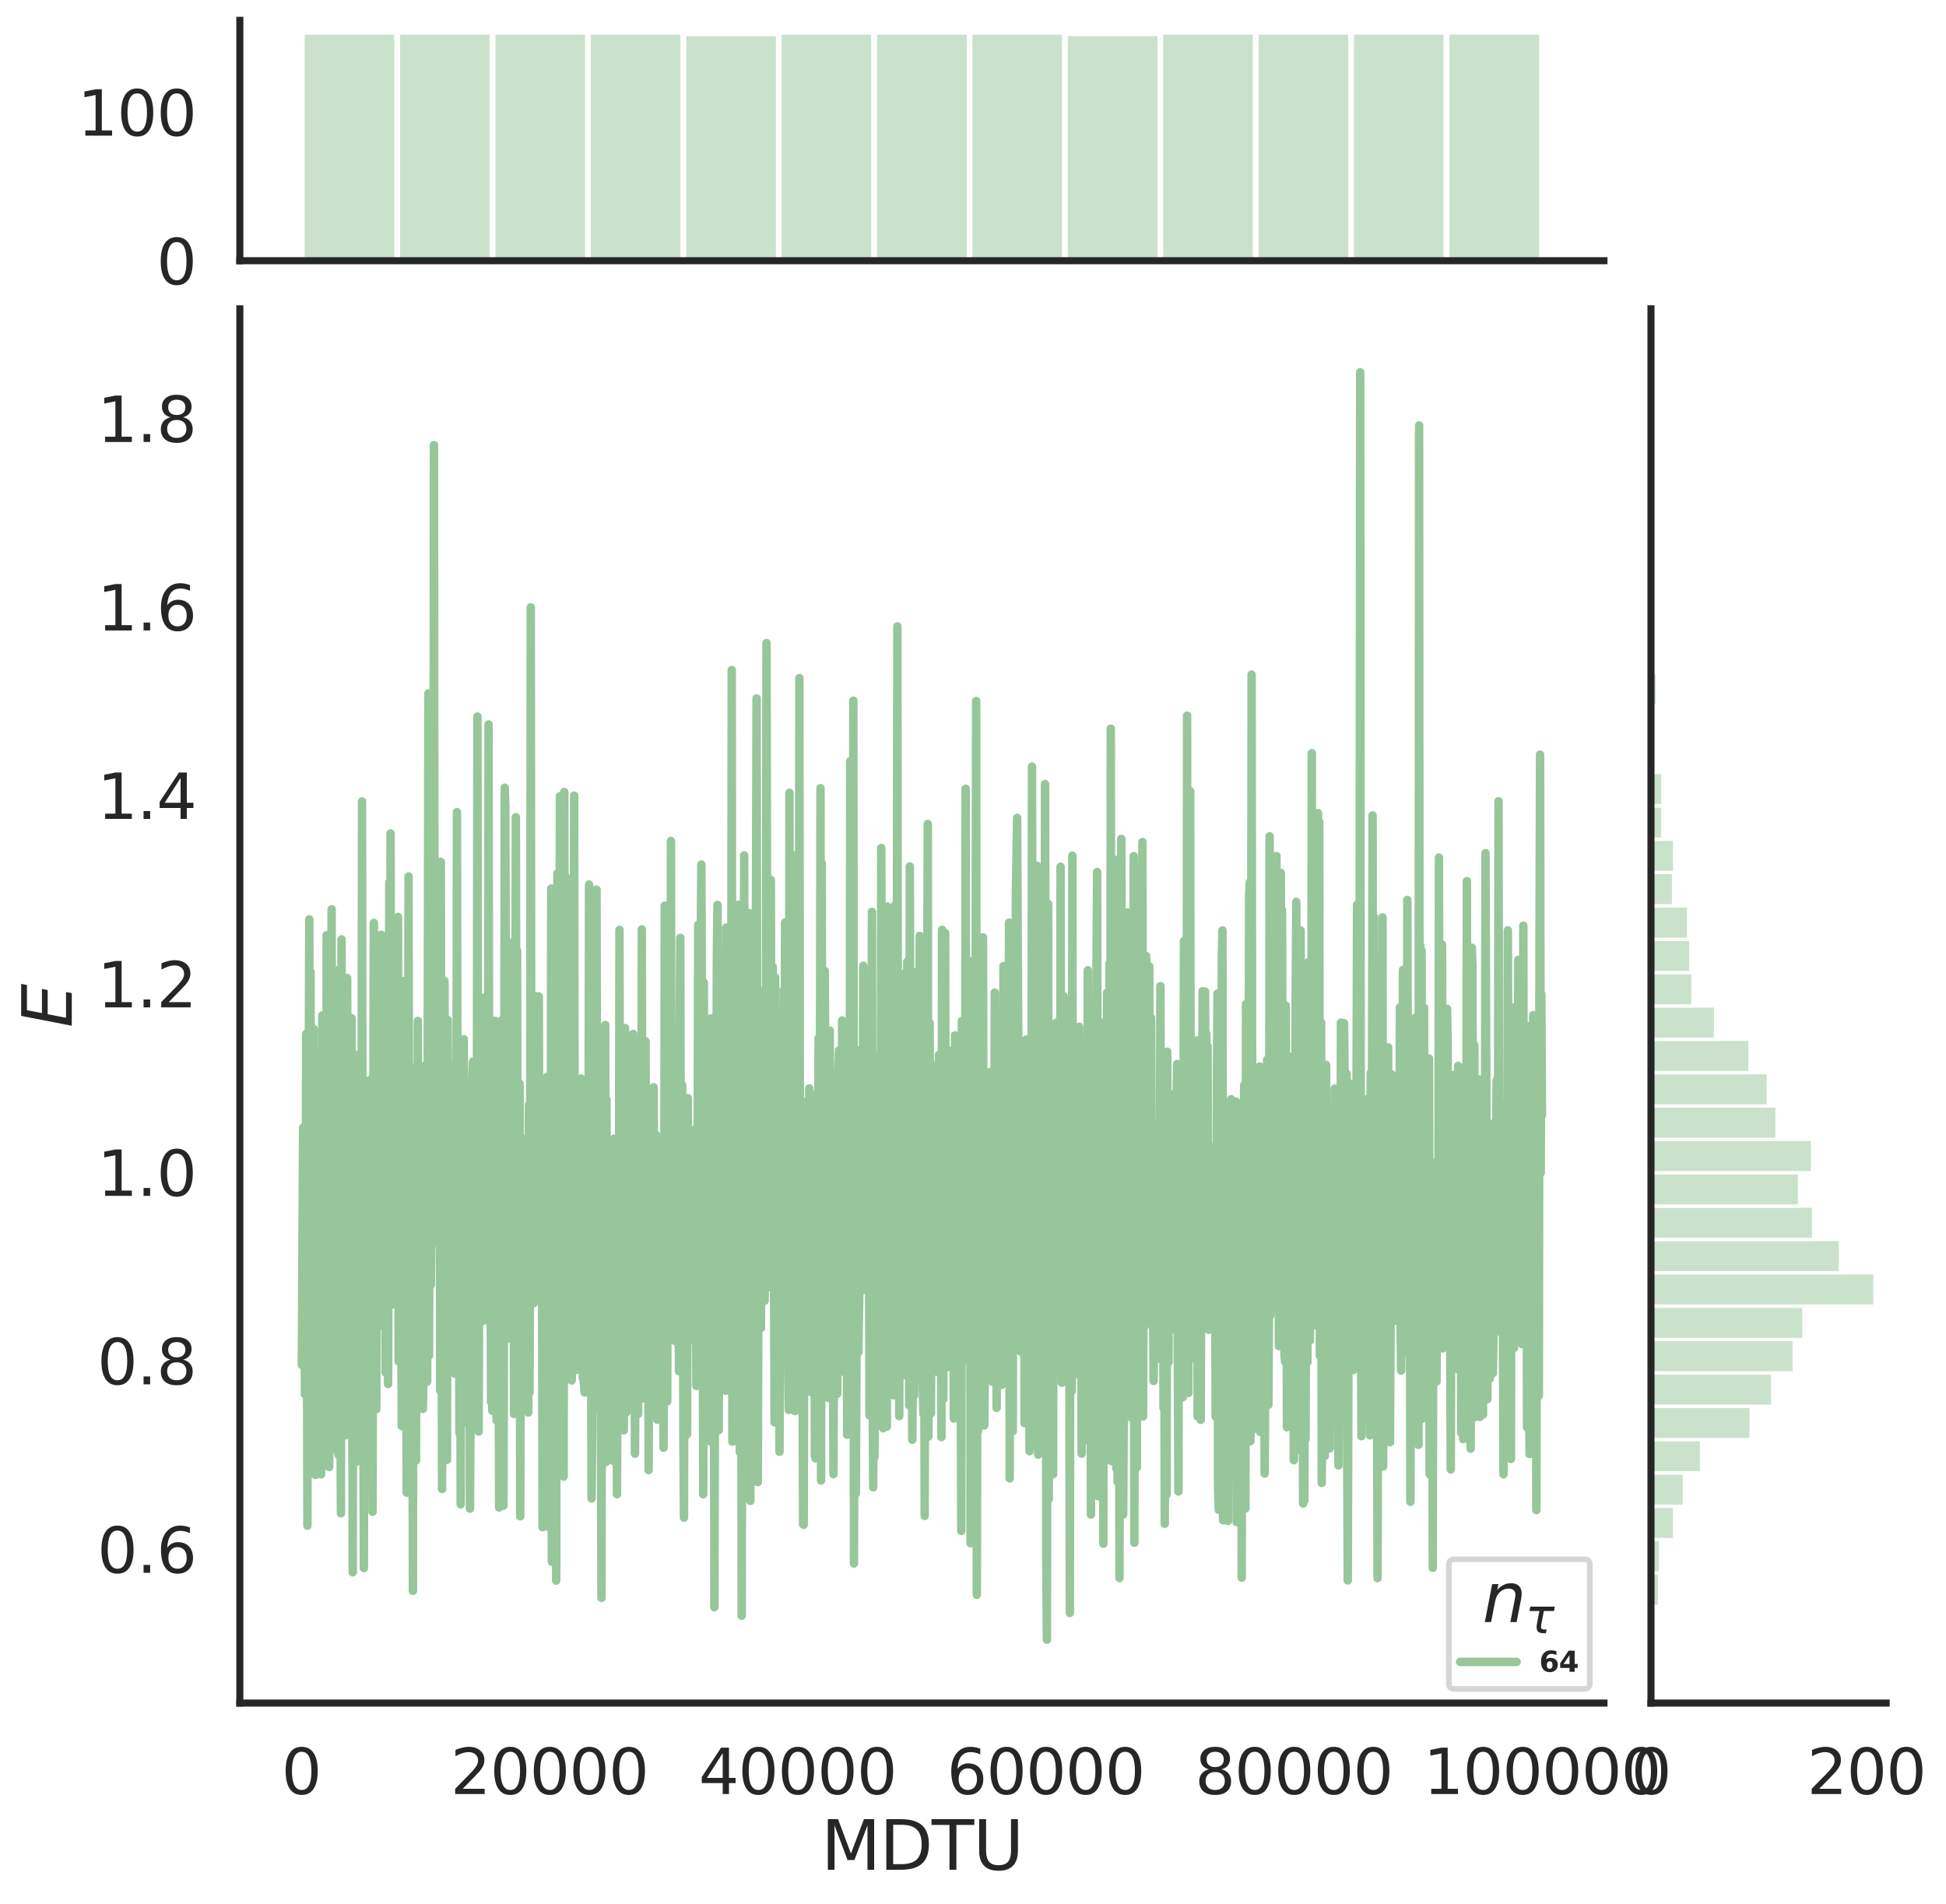 <?xml version="1.0" encoding="utf-8" standalone="no"?>
<!DOCTYPE svg PUBLIC "-//W3C//DTD SVG 1.1//EN"
  "http://www.w3.org/Graphics/SVG/1.1/DTD/svg11.dtd">
<svg height="674.159pt" version="1.1" viewBox="0 0 688.965 674.159" width="688.965pt" xmlns="http://www.w3.org/2000/svg" xmlns:xlink="http://www.w3.org/1999/xlink">
 <defs>
  <style type="text/css">*{stroke-linecap:butt;stroke-linejoin:round;}</style>
 </defs>
 <g id="figure_1">
  <g id="patch_1">
   <path d="M 0 674.159 
L 688.965 674.159 
L 688.965 0 
L 0 0 
z
" style="fill:#ffffff;"/>
  </g>
  <g id="axes_1">
   <g id="patch_2">
    <path d="M 84.914 602.94 
L 567.864 602.94 
L 567.864 109.327 
L 84.914 109.327 
z
" style="fill:none;"/>
   </g>
   <g id="matplotlib.axis_1">
    <g id="xtick_1">
     <g id="text_1">
      <!-- 0 -->
      <g style="fill:#262626;" transform="translate(99.648 635.157)scale(0.22 -0.22)">
       <defs>
        <path d="M 2034 4250 
Q 1547 4250 1301 3770 
Q 1056 3291 1056 2328 
Q 1056 1369 1301 889 
Q 1547 409 2034 409 
Q 2525 409 2770 889 
Q 3016 1369 3016 2328 
Q 3016 3291 2770 3770 
Q 2525 4250 2034 4250 
z
M 2034 4750 
Q 2819 4750 3233 4129 
Q 3647 3509 3647 2328 
Q 3647 1150 3233 529 
Q 2819 -91 2034 -91 
Q 1250 -91 836 529 
Q 422 1150 422 2328 
Q 422 3509 836 4129 
Q 1250 4750 2034 4750 
z
" id="DejaVuSans-30" transform="scale(0.016)"/>
       </defs>
       <use xlink:href="#DejaVuSans-30"/>
      </g>
     </g>
    </g>
    <g id="xtick_2">
     <g id="text_2">
      <!-- 20000 -->
      <g style="fill:#262626;" transform="translate(159.506 635.157)scale(0.22 -0.22)">
       <defs>
        <path d="M 1228 531 
L 3431 531 
L 3431 0 
L 469 0 
L 469 531 
Q 828 903 1448 1529 
Q 2069 2156 2228 2338 
Q 2531 2678 2651 2914 
Q 2772 3150 2772 3378 
Q 2772 3750 2511 3984 
Q 2250 4219 1831 4219 
Q 1534 4219 1204 4116 
Q 875 4013 500 3803 
L 500 4441 
Q 881 4594 1212 4672 
Q 1544 4750 1819 4750 
Q 2544 4750 2975 4387 
Q 3406 4025 3406 3419 
Q 3406 3131 3298 2873 
Q 3191 2616 2906 2266 
Q 2828 2175 2409 1742 
Q 1991 1309 1228 531 
z
" id="DejaVuSans-32" transform="scale(0.016)"/>
       </defs>
       <use xlink:href="#DejaVuSans-32"/>
       <use x="63.623" xlink:href="#DejaVuSans-30"/>
       <use x="127.246" xlink:href="#DejaVuSans-30"/>
       <use x="190.869" xlink:href="#DejaVuSans-30"/>
       <use x="254.492" xlink:href="#DejaVuSans-30"/>
      </g>
     </g>
    </g>
    <g id="xtick_3">
     <g id="text_3">
      <!-- 40000 -->
      <g style="fill:#262626;" transform="translate(247.359 635.157)scale(0.22 -0.22)">
       <defs>
        <path d="M 2419 4116 
L 825 1625 
L 2419 1625 
L 2419 4116 
z
M 2253 4666 
L 3047 4666 
L 3047 1625 
L 3713 1625 
L 3713 1100 
L 3047 1100 
L 3047 0 
L 2419 0 
L 2419 1100 
L 313 1100 
L 313 1709 
L 2253 4666 
z
" id="DejaVuSans-34" transform="scale(0.016)"/>
       </defs>
       <use xlink:href="#DejaVuSans-34"/>
       <use x="63.623" xlink:href="#DejaVuSans-30"/>
       <use x="127.246" xlink:href="#DejaVuSans-30"/>
       <use x="190.869" xlink:href="#DejaVuSans-30"/>
       <use x="254.492" xlink:href="#DejaVuSans-30"/>
      </g>
     </g>
    </g>
    <g id="xtick_4">
     <g id="text_4">
      <!-- 60000 -->
      <g style="fill:#262626;" transform="translate(335.212 635.157)scale(0.22 -0.22)">
       <defs>
        <path d="M 2113 2584 
Q 1688 2584 1439 2293 
Q 1191 2003 1191 1497 
Q 1191 994 1439 701 
Q 1688 409 2113 409 
Q 2538 409 2786 701 
Q 3034 994 3034 1497 
Q 3034 2003 2786 2293 
Q 2538 2584 2113 2584 
z
M 3366 4563 
L 3366 3988 
Q 3128 4100 2886 4159 
Q 2644 4219 2406 4219 
Q 1781 4219 1451 3797 
Q 1122 3375 1075 2522 
Q 1259 2794 1537 2939 
Q 1816 3084 2150 3084 
Q 2853 3084 3261 2657 
Q 3669 2231 3669 1497 
Q 3669 778 3244 343 
Q 2819 -91 2113 -91 
Q 1303 -91 875 529 
Q 447 1150 447 2328 
Q 447 3434 972 4092 
Q 1497 4750 2381 4750 
Q 2619 4750 2861 4703 
Q 3103 4656 3366 4563 
z
" id="DejaVuSans-36" transform="scale(0.016)"/>
       </defs>
       <use xlink:href="#DejaVuSans-36"/>
       <use x="63.623" xlink:href="#DejaVuSans-30"/>
       <use x="127.246" xlink:href="#DejaVuSans-30"/>
       <use x="190.869" xlink:href="#DejaVuSans-30"/>
       <use x="254.492" xlink:href="#DejaVuSans-30"/>
      </g>
     </g>
    </g>
    <g id="xtick_5">
     <g id="text_5">
      <!-- 80000 -->
      <g style="fill:#262626;" transform="translate(423.065 635.157)scale(0.22 -0.22)">
       <defs>
        <path d="M 2034 2216 
Q 1584 2216 1326 1975 
Q 1069 1734 1069 1313 
Q 1069 891 1326 650 
Q 1584 409 2034 409 
Q 2484 409 2743 651 
Q 3003 894 3003 1313 
Q 3003 1734 2745 1975 
Q 2488 2216 2034 2216 
z
M 1403 2484 
Q 997 2584 770 2862 
Q 544 3141 544 3541 
Q 544 4100 942 4425 
Q 1341 4750 2034 4750 
Q 2731 4750 3128 4425 
Q 3525 4100 3525 3541 
Q 3525 3141 3298 2862 
Q 3072 2584 2669 2484 
Q 3125 2378 3379 2068 
Q 3634 1759 3634 1313 
Q 3634 634 3220 271 
Q 2806 -91 2034 -91 
Q 1263 -91 848 271 
Q 434 634 434 1313 
Q 434 1759 690 2068 
Q 947 2378 1403 2484 
z
M 1172 3481 
Q 1172 3119 1398 2916 
Q 1625 2713 2034 2713 
Q 2441 2713 2670 2916 
Q 2900 3119 2900 3481 
Q 2900 3844 2670 4047 
Q 2441 4250 2034 4250 
Q 1625 4250 1398 4047 
Q 1172 3844 1172 3481 
z
" id="DejaVuSans-38" transform="scale(0.016)"/>
       </defs>
       <use xlink:href="#DejaVuSans-38"/>
       <use x="63.623" xlink:href="#DejaVuSans-30"/>
       <use x="127.246" xlink:href="#DejaVuSans-30"/>
       <use x="190.869" xlink:href="#DejaVuSans-30"/>
       <use x="254.492" xlink:href="#DejaVuSans-30"/>
      </g>
     </g>
    </g>
    <g id="xtick_6">
     <g id="text_6">
      <!-- 100000 -->
      <g style="fill:#262626;" transform="translate(503.919 635.157)scale(0.22 -0.22)">
       <defs>
        <path d="M 794 531 
L 1825 531 
L 1825 4091 
L 703 3866 
L 703 4441 
L 1819 4666 
L 2450 4666 
L 2450 531 
L 3481 531 
L 3481 0 
L 794 0 
L 794 531 
z
" id="DejaVuSans-31" transform="scale(0.016)"/>
       </defs>
       <use xlink:href="#DejaVuSans-31"/>
       <use x="63.623" xlink:href="#DejaVuSans-30"/>
       <use x="127.246" xlink:href="#DejaVuSans-30"/>
       <use x="190.869" xlink:href="#DejaVuSans-30"/>
       <use x="254.492" xlink:href="#DejaVuSans-30"/>
       <use x="318.115" xlink:href="#DejaVuSans-30"/>
      </g>
     </g>
    </g>
    <g id="text_7">
     <!-- MDTU -->
     <g style="fill:#262626;" transform="translate(290.683 661.968)scale(0.24 -0.24)">
      <defs>
       <path d="M 628 4666 
L 1569 4666 
L 2759 1491 
L 3956 4666 
L 4897 4666 
L 4897 0 
L 4281 0 
L 4281 4097 
L 3078 897 
L 2444 897 
L 1241 4097 
L 1241 0 
L 628 0 
L 628 4666 
z
" id="DejaVuSans-4d" transform="scale(0.016)"/>
       <path d="M 1259 4147 
L 1259 519 
L 2022 519 
Q 2988 519 3436 956 
Q 3884 1394 3884 2338 
Q 3884 3275 3436 3711 
Q 2988 4147 2022 4147 
L 1259 4147 
z
M 628 4666 
L 1925 4666 
Q 3281 4666 3915 4102 
Q 4550 3538 4550 2338 
Q 4550 1131 3912 565 
Q 3275 0 1925 0 
L 628 0 
L 628 4666 
z
" id="DejaVuSans-44" transform="scale(0.016)"/>
       <path d="M -19 4666 
L 3928 4666 
L 3928 4134 
L 2272 4134 
L 2272 0 
L 1638 0 
L 1638 4134 
L -19 4134 
L -19 4666 
z
" id="DejaVuSans-54" transform="scale(0.016)"/>
       <path d="M 556 4666 
L 1191 4666 
L 1191 1831 
Q 1191 1081 1462 751 
Q 1734 422 2344 422 
Q 2950 422 3222 751 
Q 3494 1081 3494 1831 
L 3494 4666 
L 4128 4666 
L 4128 1753 
Q 4128 841 3676 375 
Q 3225 -91 2344 -91 
Q 1459 -91 1007 375 
Q 556 841 556 1753 
L 556 4666 
z
" id="DejaVuSans-55" transform="scale(0.016)"/>
      </defs>
      <use xlink:href="#DejaVuSans-4d"/>
      <use x="86.279" xlink:href="#DejaVuSans-44"/>
      <use x="163.281" xlink:href="#DejaVuSans-54"/>
      <use x="224.365" xlink:href="#DejaVuSans-55"/>
     </g>
    </g>
   </g>
   <g id="matplotlib.axis_2">
    <g id="ytick_1">
     <g id="text_8">
      <!-- 0.6 -->
      <g style="fill:#262626;" transform="translate(34.428 556.83)scale(0.22 -0.22)">
       <defs>
        <path d="M 684 794 
L 1344 794 
L 1344 0 
L 684 0 
L 684 794 
z
" id="DejaVuSans-2e" transform="scale(0.016)"/>
       </defs>
       <use xlink:href="#DejaVuSans-30"/>
       <use x="63.623" xlink:href="#DejaVuSans-2e"/>
       <use x="95.41" xlink:href="#DejaVuSans-36"/>
      </g>
     </g>
    </g>
    <g id="ytick_2">
     <g id="text_9">
      <!-- 0.8 -->
      <g style="fill:#262626;" transform="translate(34.428 490.104)scale(0.22 -0.22)">
       <use xlink:href="#DejaVuSans-30"/>
       <use x="63.623" xlink:href="#DejaVuSans-2e"/>
       <use x="95.41" xlink:href="#DejaVuSans-38"/>
      </g>
     </g>
    </g>
    <g id="ytick_3">
     <g id="text_10">
      <!-- 1.0 -->
      <g style="fill:#262626;" transform="translate(34.428 423.377)scale(0.22 -0.22)">
       <use xlink:href="#DejaVuSans-31"/>
       <use x="63.623" xlink:href="#DejaVuSans-2e"/>
       <use x="95.41" xlink:href="#DejaVuSans-30"/>
      </g>
     </g>
    </g>
    <g id="ytick_4">
     <g id="text_11">
      <!-- 1.2 -->
      <g style="fill:#262626;" transform="translate(34.428 356.651)scale(0.22 -0.22)">
       <use xlink:href="#DejaVuSans-31"/>
       <use x="63.623" xlink:href="#DejaVuSans-2e"/>
       <use x="95.41" xlink:href="#DejaVuSans-32"/>
      </g>
     </g>
    </g>
    <g id="ytick_5">
     <g id="text_12">
      <!-- 1.4 -->
      <g style="fill:#262626;" transform="translate(34.428 289.924)scale(0.22 -0.22)">
       <use xlink:href="#DejaVuSans-31"/>
       <use x="63.623" xlink:href="#DejaVuSans-2e"/>
       <use x="95.41" xlink:href="#DejaVuSans-34"/>
      </g>
     </g>
    </g>
    <g id="ytick_6">
     <g id="text_13">
      <!-- 1.6 -->
      <g style="fill:#262626;" transform="translate(34.428 223.198)scale(0.22 -0.22)">
       <use xlink:href="#DejaVuSans-31"/>
       <use x="63.623" xlink:href="#DejaVuSans-2e"/>
       <use x="95.41" xlink:href="#DejaVuSans-36"/>
      </g>
     </g>
    </g>
    <g id="ytick_7">
     <g id="text_14">
      <!-- 1.8 -->
      <g style="fill:#262626;" transform="translate(34.428 156.471)scale(0.22 -0.22)">
       <use xlink:href="#DejaVuSans-31"/>
       <use x="63.623" xlink:href="#DejaVuSans-2e"/>
       <use x="95.41" xlink:href="#DejaVuSans-38"/>
      </g>
     </g>
    </g>
    <g id="text_15">
     <!-- $E$ -->
     <g style="fill:#262626;" transform="translate(25.436 363.813)rotate(-90)scale(0.24 -0.24)">
      <defs>
       <path d="M 1081 4666 
L 4031 4666 
L 3928 4134 
L 1606 4134 
L 1338 2753 
L 3566 2753 
L 3463 2222 
L 1234 2222 
L 909 531 
L 3284 531 
L 3181 0 
L 172 0 
L 1081 4666 
z
" id="DejaVuSans-Oblique-45" transform="scale(0.016)"/>
      </defs>
      <use transform="translate(0 0.094)" xlink:href="#DejaVuSans-Oblique-45"/>
     </g>
    </g>
   </g>
   <g id="line2d_1">
    <path clip-path="url(#pca1e5db9fd)" d="M 106.867 483.244 
L 107.306 399.234 
L 107.526 434.256 
L 107.745 444.507 
L 107.965 493.582 
L 108.184 464.066 
L 108.404 366.029 
L 108.843 540.13 
L 109.063 388.463 
L 109.283 390.226 
L 109.502 325.487 
L 109.722 444.263 
L 109.941 344.123 
L 110.161 515.62 
L 110.381 511.487 
L 110.6 415.898 
L 110.82 407.393 
L 111.04 364.28 
L 111.259 463.276 
L 111.699 522.169 
L 111.918 419.371 
L 112.138 374.875 
L 112.357 438.922 
L 112.577 430.656 
L 112.797 436.91 
L 113.016 411.51 
L 113.236 419.881 
L 113.456 455.093 
L 113.675 521.937 
L 114.114 359.523 
L 114.334 444.676 
L 114.554 435.934 
L 114.773 464.786 
L 114.993 438.506 
L 115.213 504.246 
L 115.432 498.555 
L 115.652 331.078 
L 115.872 373.928 
L 116.091 516.05 
L 116.311 448.869 
L 116.53 519.382 
L 116.75 491.466 
L 116.97 407.093 
L 117.189 379.98 
L 117.409 321.914 
L 117.629 469.315 
L 117.848 404.537 
L 118.068 377.281 
L 118.288 479.748 
L 118.507 424.739 
L 118.727 460.447 
L 118.946 459.536 
L 119.166 370.575 
L 119.386 513.667 
L 119.605 479.949 
L 119.825 515.067 
L 120.045 508.212 
L 120.264 343.123 
L 120.484 494.161 
L 120.703 535.76 
L 120.923 332.587 
L 121.143 493.353 
L 121.362 470.256 
L 121.582 378.91 
L 121.802 426.08 
L 122.021 406.985 
L 122.241 407.548 
L 122.461 508.149 
L 122.68 382.585 
L 122.9 346.232 
L 123.119 412.983 
L 123.339 440.899 
L 123.559 413.738 
L 123.778 461.96 
L 124.437 360.465 
L 124.876 556.649 
L 125.096 399.926 
L 125.535 436.201 
L 125.755 373.376 
L 125.975 422.841 
L 126.194 517.51 
L 126.414 396.168 
L 126.634 440.448 
L 126.853 421.088 
L 127.073 448.623 
L 127.292 495.045 
L 127.512 516.404 
L 127.732 471.872 
L 127.951 475.573 
L 128.171 283.735 
L 128.391 486.092 
L 128.61 483.388 
L 128.83 555.138 
L 129.049 384.614 
L 129.269 427.075 
L 129.489 395.31 
L 129.708 413.784 
L 130.148 473.024 
L 130.367 450.938 
L 130.587 393.871 
L 130.807 382.472 
L 131.026 422.504 
L 131.246 404.488 
L 131.465 404.695 
L 131.905 535.199 
L 132.344 326.754 
L 132.783 429.835 
L 133.222 498.93 
L 133.442 368.105 
L 133.662 469.124 
L 133.881 469.609 
L 134.101 380.949 
L 134.321 390.735 
L 134.54 392.542 
L 134.76 465.695 
L 134.98 330.963 
L 135.199 353.663 
L 135.419 459.362 
L 135.638 405.563 
L 135.858 437.694 
L 136.297 383.587 
L 136.517 485.95 
L 136.737 465.068 
L 136.956 474.887 
L 137.176 406.085 
L 137.396 490.004 
L 137.835 312.325 
L 138.054 435.927 
L 138.274 295.057 
L 138.494 408.589 
L 138.713 459.139 
L 138.933 461.826 
L 139.153 458.341 
L 139.372 436.5 
L 139.811 376.31 
L 140.031 420.538 
L 140.251 433.164 
L 140.47 457.631 
L 140.69 446.907 
L 140.91 324.644 
L 141.129 481.958 
L 141.349 455.534 
L 141.569 463.505 
L 141.788 425.743 
L 142.008 441.118 
L 142.227 504.849 
L 142.447 406.117 
L 142.667 502.172 
L 142.886 347.281 
L 143.106 468.886 
L 143.326 446.174 
L 143.545 501.309 
L 143.765 413.965 
L 143.984 528.454 
L 144.204 468.82 
L 144.424 476.846 
L 144.643 310.28 
L 144.863 434.202 
L 145.083 483.453 
L 145.302 506.579 
L 145.522 449.302 
L 145.742 425.694 
L 145.961 451.204 
L 146.181 563.214 
L 146.4 406.249 
L 146.62 377.929 
L 146.84 469.963 
L 147.059 470.504 
L 147.279 517.079 
L 147.499 434.853 
L 147.718 466.657 
L 147.938 361.433 
L 148.157 483.835 
L 148.377 473.693 
L 148.597 445.598 
L 148.816 451.586 
L 149.036 448.238 
L 149.256 395.744 
L 149.475 431.382 
L 149.695 498.821 
L 149.915 488.601 
L 150.134 486.929 
L 150.354 377.387 
L 150.573 386.83 
L 150.793 433.134 
L 151.013 433.439 
L 151.232 489.153 
L 151.672 245.478 
L 151.891 479.953 
L 152.111 418.378 
L 152.55 454.889 
L 152.77 421.475 
L 152.989 431.57 
L 153.429 346.167 
L 153.648 157.607 
L 153.868 406.526 
L 154.088 399.064 
L 154.307 437.351 
L 154.527 421.968 
L 154.746 440.082 
L 154.966 421.303 
L 155.186 436.451 
L 155.625 330.94 
L 155.845 492.343 
L 156.064 305.111 
L 156.504 527.157 
L 156.723 398.886 
L 156.943 408.17 
L 157.162 362.41 
L 157.382 347.34 
L 157.602 469.277 
L 157.821 457.084 
L 158.041 431.538 
L 158.261 516.85 
L 158.48 361.077 
L 158.919 433.178 
L 159.139 428.74 
L 159.359 448.806 
L 159.578 376.979 
L 160.018 470.441 
L 160.457 377.93 
L 160.677 457.549 
L 160.896 457.135 
L 161.116 486.369 
L 161.335 484.874 
L 161.555 443.649 
L 161.775 287.538 
L 161.994 412.195 
L 162.214 438.201 
L 162.434 427.616 
L 162.653 507.408 
L 162.873 382.711 
L 163.092 532.591 
L 163.312 409.565 
L 163.532 468.371 
L 163.751 460.51 
L 163.971 482.874 
L 164.191 367.931 
L 164.63 487.201 
L 164.85 488.907 
L 165.069 472.464 
L 165.289 490.047 
L 165.508 498.145 
L 165.728 437.014 
L 165.948 504.255 
L 166.167 439.634 
L 166.387 534.129 
L 166.826 461.365 
L 167.046 476.642 
L 167.266 380.862 
L 167.485 375.852 
L 167.705 437.641 
L 167.924 457.216 
L 168.144 462.416 
L 168.364 459.248 
L 168.583 472.949 
L 168.803 431.27 
L 169.023 253.675 
L 169.242 446.204 
L 169.462 506.8 
L 169.681 427.906 
L 169.901 457.141 
L 170.121 413.064 
L 170.34 461.117 
L 170.56 359.491 
L 170.78 419.978 
L 170.999 353.281 
L 171.219 467.536 
L 171.439 452.536 
L 171.658 459.678 
L 171.878 374.702 
L 172.097 362.368 
L 172.317 356.447 
L 172.537 431.807 
L 172.756 466.919 
L 172.976 256.494 
L 173.196 429.038 
L 173.415 368.956 
L 173.854 496.375 
L 174.074 409.767 
L 174.294 499.447 
L 174.733 427.029 
L 174.953 479.619 
L 175.172 361.389 
L 175.392 465.624 
L 175.831 502.915 
L 176.051 476.66 
L 176.27 429.814 
L 176.49 429.378 
L 176.71 533.697 
L 176.929 456.019 
L 177.149 460.871 
L 177.369 361.401 
L 177.588 496.641 
L 177.808 421.741 
L 178.027 385.624 
L 178.247 533.077 
L 178.467 449.027 
L 178.686 278.887 
L 178.906 285.899 
L 179.345 468.712 
L 179.565 431.234 
L 179.785 473.932 
L 180.004 434.446 
L 180.224 441.267 
L 180.443 460.099 
L 180.883 375.402 
L 181.102 461.988 
L 181.322 399.271 
L 181.542 458.411 
L 181.761 333.359 
L 181.981 500.585 
L 182.42 398.533 
L 182.64 289.31 
L 182.859 426.042 
L 183.079 336.552 
L 183.299 495.394 
L 183.518 492.66 
L 183.738 449.606 
L 183.958 383.632 
L 184.177 536.812 
L 184.616 402.882 
L 184.836 493.627 
L 185.056 487.866 
L 185.275 419.523 
L 185.495 488.287 
L 185.715 415.095 
L 185.934 487.448 
L 186.154 425.889 
L 186.593 492.203 
L 186.813 472.789 
L 187.032 500.064 
L 187.252 391.103 
L 187.472 492.935 
L 187.691 433.305 
L 187.911 215.031 
L 188.131 426.355 
L 188.35 412.107 
L 188.57 435.338 
L 188.789 384.229 
L 189.009 461.33 
L 189.448 352.673 
L 189.668 407.099 
L 189.888 413.719 
L 190.107 444.991 
L 190.327 377.156 
L 190.547 412.471 
L 190.766 352.773 
L 190.986 446.266 
L 191.205 416.272 
L 191.425 445.596 
L 191.645 415.534 
L 191.864 429.052 
L 192.084 540.685 
L 192.304 485.06 
L 192.523 395.451 
L 192.743 475.028 
L 192.962 440.499 
L 193.182 386.929 
L 193.402 424.966 
L 193.621 381.331 
L 193.841 475.092 
L 194.061 408.372 
L 194.28 418.333 
L 194.72 541.001 
L 194.939 475.69 
L 195.159 314.571 
L 195.378 552.87 
L 195.818 383.416 
L 196.037 367.351 
L 196.257 508.775 
L 196.477 385.094 
L 196.696 353.617 
L 196.916 559.598 
L 197.135 376.197 
L 197.355 309.192 
L 197.575 330.09 
L 197.794 498.697 
L 198.014 421.424 
L 198.234 281.905 
L 198.453 493.864 
L 198.673 329.554 
L 198.893 324.165 
L 199.112 469.961 
L 199.332 477.777 
L 199.551 522.768 
L 199.771 280.393 
L 199.991 434.511 
L 200.21 431.051 
L 200.43 310.578 
L 200.65 427.263 
L 200.869 460.376 
L 201.089 374.717 
L 201.309 458.034 
L 201.528 434.789 
L 201.748 451.992 
L 201.967 480.633 
L 202.187 392.133 
L 202.407 488.741 
L 202.626 465.398 
L 202.846 426.713 
L 203.066 460.797 
L 203.285 281.704 
L 203.505 472.756 
L 203.724 451.378 
L 203.944 485.014 
L 204.164 456.76 
L 204.383 393.477 
L 204.823 479.389 
L 205.262 405.577 
L 205.482 482.549 
L 205.701 381.853 
L 205.921 434.796 
L 206.14 390.376 
L 206.36 487.908 
L 206.58 487.783 
L 207.019 492.986 
L 207.239 429.705 
L 207.458 444.014 
L 207.678 440.544 
L 207.897 453.582 
L 208.117 456.608 
L 208.337 421.633 
L 208.556 313.165 
L 208.776 362.204 
L 208.996 376.126 
L 209.435 530.508 
L 209.655 506.297 
L 209.874 397.748 
L 210.094 466.278 
L 210.313 425.808 
L 210.533 498.779 
L 210.753 479.479 
L 210.972 434.95 
L 211.192 314.996 
L 211.412 432.009 
L 211.631 472.371 
L 211.851 469.491 
L 212.07 439.395 
L 212.29 389.929 
L 212.51 421.026 
L 212.949 565.708 
L 213.169 425.387 
L 213.388 511.376 
L 213.828 418.855 
L 214.047 513.368 
L 214.267 362.885 
L 214.486 517.649 
L 214.706 389.268 
L 214.926 477.483 
L 215.145 498.878 
L 215.365 422.27 
L 215.585 414.101 
L 215.804 419.21 
L 216.024 430.613 
L 216.243 449.89 
L 216.463 424.836 
L 216.683 419.722 
L 217.122 517.184 
L 217.342 403.138 
L 217.561 473.095 
L 217.781 452.236 
L 218.001 444.953 
L 218.22 457.507 
L 218.44 528.996 
L 218.879 405.259 
L 219.099 454.792 
L 219.318 329.225 
L 219.538 449.121 
L 219.977 408.303 
L 220.197 437.673 
L 220.417 391.307 
L 220.856 506.378 
L 221.295 363.973 
L 221.515 477.172 
L 221.734 500.055 
L 221.954 425.753 
L 222.174 493.971 
L 222.393 489.023 
L 222.613 475.833 
L 222.832 405.543 
L 223.052 443.896 
L 223.272 379.364 
L 223.491 442.34 
L 223.711 400.075 
L 223.931 415.088 
L 224.15 366.07 
L 224.37 440.882 
L 224.59 444.331 
L 224.809 514.66 
L 225.248 445.607 
L 225.688 376.988 
L 225.907 500.571 
L 226.127 405.192 
L 226.347 492.793 
L 226.566 402.562 
L 226.786 429.837 
L 227.005 486.855 
L 227.225 329.041 
L 227.445 487.028 
L 227.664 442.82 
L 227.884 495.081 
L 228.104 372.446 
L 228.323 414.596 
L 228.543 368.65 
L 228.763 447.622 
L 228.982 388.899 
L 229.202 453.889 
L 229.421 432.638 
L 229.641 520.461 
L 229.861 444.679 
L 230.08 437.349 
L 230.3 446.39 
L 230.52 461.075 
L 230.739 388.377 
L 230.959 413.399 
L 231.178 419.168 
L 231.398 384.921 
L 231.618 457.784 
L 231.837 408.994 
L 232.057 462.361 
L 232.277 401.822 
L 232.496 439.064 
L 232.716 502.615 
L 233.155 427.525 
L 233.375 451.389 
L 233.594 488.839 
L 233.814 468.792 
L 234.034 477.37 
L 234.253 441.295 
L 234.473 479.452 
L 234.693 421.566 
L 234.912 512.545 
L 235.132 469.626 
L 235.352 320.646 
L 235.571 445.03 
L 235.791 433.824 
L 236.01 395.771 
L 236.23 496.136 
L 236.45 386.459 
L 236.669 433.98 
L 236.889 353.751 
L 237.328 466.767 
L 237.548 297.753 
L 237.767 458.978 
L 237.987 432.69 
L 238.207 442.879 
L 238.426 415.662 
L 238.646 451.018 
L 238.866 454.889 
L 239.085 474.864 
L 239.305 384.302 
L 239.525 448.621 
L 239.744 402.173 
L 239.964 408.439 
L 240.403 485.454 
L 240.623 367.697 
L 240.842 332.033 
L 241.062 440.11 
L 241.501 384.153 
L 241.721 413.057 
L 241.94 509.146 
L 242.16 537.305 
L 242.38 431.986 
L 242.819 476.36 
L 243.039 391.984 
L 243.258 507.802 
L 243.478 388.773 
L 243.698 424.114 
L 243.917 411.28 
L 244.137 448.702 
L 244.356 414.671 
L 244.576 440.223 
L 244.796 433.333 
L 245.015 442.43 
L 245.235 472.801 
L 245.455 459.289 
L 245.674 473.496 
L 245.894 474.537 
L 246.113 399.83 
L 246.553 490.659 
L 246.772 419.518 
L 246.992 405.461 
L 247.212 327.417 
L 247.431 454.236 
L 247.651 465.909 
L 248.09 332.6 
L 248.31 306.084 
L 248.749 436.812 
L 248.969 529.028 
L 249.188 347.874 
L 249.628 481.55 
L 249.847 460.308 
L 250.067 479.654 
L 250.287 478.355 
L 250.506 458.534 
L 250.726 480.312 
L 251.165 438.663 
L 251.385 388.69 
L 251.604 510.355 
L 251.824 360.51 
L 252.044 465.793 
L 252.263 452.349 
L 252.483 458.093 
L 252.702 427.532 
L 252.922 569.026 
L 253.142 479.932 
L 253.361 464.854 
L 253.801 338.172 
L 254.02 320.374 
L 254.46 506.328 
L 254.679 424.929 
L 254.899 390.76 
L 255.118 484.871 
L 255.558 441.849 
L 255.777 431.93 
L 255.997 489.295 
L 256.436 370.695 
L 256.656 413.536 
L 256.875 492.368 
L 257.095 328.419 
L 257.534 456.022 
L 257.754 377.903 
L 257.974 476.71 
L 258.413 361.54 
L 258.633 412.796 
L 258.852 393.714 
L 259.072 237.232 
L 259.291 510.392 
L 259.511 351.954 
L 259.95 485.087 
L 260.39 356.91 
L 260.609 505.119 
L 260.829 448.162 
L 261.048 502.531 
L 261.488 320.339 
L 261.927 514.14 
L 262.147 481.772 
L 262.366 398.124 
L 262.586 572.023 
L 262.806 470.583 
L 263.025 444.846 
L 263.245 459.071 
L 263.464 302.862 
L 263.684 416.533 
L 263.904 405.343 
L 264.123 497.785 
L 264.343 420.698 
L 264.563 433.722 
L 264.782 417.46 
L 265.002 508.098 
L 265.221 323.288 
L 265.441 346.32 
L 265.661 531.362 
L 265.88 377.617 
L 266.1 454.757 
L 266.539 372.18 
L 266.759 440.566 
L 266.979 439.003 
L 267.418 407.974 
L 267.857 247.271 
L 268.296 524.719 
L 268.516 449.252 
L 268.955 459.568 
L 269.175 452.49 
L 269.395 470.18 
L 269.834 381.15 
L 270.053 450.028 
L 270.273 450.643 
L 270.493 434.762 
L 270.712 460.501 
L 270.932 350.185 
L 271.152 413.062 
L 271.371 227.667 
L 271.81 450.264 
L 272.03 390.899 
L 272.25 381.637 
L 272.469 436.234 
L 272.689 455.712 
L 272.909 311.538 
L 273.128 414.752 
L 273.348 404.743 
L 273.568 342.24 
L 273.787 418.987 
L 274.007 436.901 
L 274.226 503.533 
L 274.446 346.076 
L 274.666 451.918 
L 274.885 372.994 
L 275.105 471.633 
L 275.325 460.446 
L 275.764 358.2 
L 275.983 513.949 
L 276.423 421.123 
L 276.642 454.351 
L 276.862 428.424 
L 277.082 479.01 
L 277.521 350.391 
L 277.741 420.334 
L 277.96 326.621 
L 278.18 447.03 
L 278.399 410.207 
L 278.619 400.43 
L 278.839 454.87 
L 279.278 499.136 
L 279.498 280.695 
L 279.717 495.156 
L 280.156 428.289 
L 280.376 367.456 
L 280.596 479.659 
L 280.815 302.758 
L 281.035 498.605 
L 281.255 388.269 
L 281.474 499.565 
L 281.694 363.35 
L 281.914 489.582 
L 282.133 408.749 
L 282.353 426.422 
L 282.572 398.159 
L 282.792 422.833 
L 283.012 240.071 
L 283.231 454.457 
L 283.671 408.427 
L 283.89 407.934 
L 284.33 539.695 
L 284.549 539.846 
L 284.769 424.232 
L 284.988 458.827 
L 285.208 472.621 
L 285.428 389.976 
L 285.647 403.252 
L 285.867 485.247 
L 286.087 476.075 
L 286.306 478.068 
L 286.526 385.35 
L 286.745 398.497 
L 287.185 492.869 
L 287.404 414.93 
L 287.624 407.824 
L 287.844 422.373 
L 288.063 455.686 
L 288.283 387.715 
L 288.503 515.082 
L 288.722 516.313 
L 288.942 430.377 
L 289.161 480.025 
L 289.381 495.393 
L 289.82 367.581 
L 290.04 451.992 
L 290.26 415.497 
L 290.479 279.046 
L 290.699 524.142 
L 290.918 305.55 
L 291.138 473.093 
L 291.358 347.214 
L 291.797 451.759 
L 292.017 343.794 
L 292.456 458.568 
L 292.676 394.057 
L 292.895 374.414 
L 293.115 416.13 
L 293.334 494.937 
L 293.554 394.23 
L 293.774 364.88 
L 293.993 486.535 
L 294.213 384.373 
L 294.433 458.343 
L 294.652 405.783 
L 295.091 521.913 
L 295.531 380.552 
L 295.97 420.923 
L 296.19 416.206 
L 296.409 493.457 
L 296.629 457.14 
L 296.849 377.824 
L 297.068 371.866 
L 297.288 435.374 
L 297.507 418.447 
L 297.727 452.194 
L 297.947 452.273 
L 298.166 361.262 
L 298.386 485.567 
L 298.606 384.63 
L 298.825 436.873 
L 299.045 438.853 
L 299.265 449.04 
L 299.484 447.468 
L 299.704 413.229 
L 299.923 507.93 
L 300.143 430.706 
L 300.363 441.779 
L 300.582 443.919 
L 300.802 457.458 
L 301.022 269.495 
L 301.241 466.318 
L 301.68 375.402 
L 301.9 457.367 
L 302.12 248.079 
L 302.339 553.505 
L 302.559 472.204 
L 302.779 458.785 
L 302.998 528.791 
L 303.218 481.101 
L 303.438 385.262 
L 303.657 468.469 
L 303.877 478.768 
L 304.316 452.789 
L 304.536 397.708 
L 304.755 394.679 
L 304.975 371.408 
L 305.195 448.496 
L 305.414 429.623 
L 305.634 341.917 
L 305.853 456.72 
L 306.073 456.491 
L 306.293 439.513 
L 306.512 402.099 
L 306.732 454.35 
L 306.952 455.943 
L 307.171 370.272 
L 307.391 411.937 
L 307.611 398.745 
L 307.83 501.097 
L 308.05 442.062 
L 308.269 352.809 
L 308.489 408.102 
L 308.709 322.822 
L 308.928 486.525 
L 309.148 526.539 
L 309.368 406.573 
L 309.587 515.861 
L 309.807 495.213 
L 310.026 448.792 
L 310.246 460.357 
L 310.466 501.687 
L 310.685 475.501 
L 310.905 417.673 
L 311.344 373.36 
L 311.784 442.349 
L 312.003 300.216 
L 312.662 505.652 
L 312.882 401.653 
L 313.321 496.418 
L 313.541 386.309 
L 313.76 388.906 
L 313.98 505.063 
L 314.199 320.939 
L 314.419 435.337 
L 314.639 423.144 
L 314.858 371.919 
L 315.078 452.591 
L 315.298 431.503 
L 315.517 440.038 
L 315.737 490.568 
L 315.957 405.905 
L 316.396 494 
L 316.835 340.154 
L 317.055 320.277 
L 317.274 435.945 
L 317.494 374.836 
L 317.714 221.757 
L 317.933 459.976 
L 318.153 444.103 
L 318.373 501.348 
L 318.592 432.433 
L 318.812 404.691 
L 319.031 484.202 
L 319.251 355.311 
L 319.471 347.998 
L 319.69 480.495 
L 319.91 387.266 
L 320.13 486.807 
L 320.349 344.492 
L 320.569 477.949 
L 320.788 447.143 
L 321.008 459.733 
L 321.228 340.461 
L 321.447 404.267 
L 321.667 346.653 
L 321.887 497.503 
L 322.106 306.753 
L 322.546 483.275 
L 322.765 450.806 
L 322.985 509.731 
L 323.204 485.199 
L 323.424 478.527 
L 323.644 494.045 
L 323.863 344.216 
L 324.083 488.55 
L 324.961 427.656 
L 325.181 375.442 
L 325.401 408.507 
L 325.62 331.355 
L 325.84 413.654 
L 326.06 388.199 
L 326.279 455.856 
L 326.499 352.636 
L 326.719 491.759 
L 326.938 500.572 
L 327.158 445.352 
L 327.377 536.681 
L 327.597 414.213 
L 327.817 420.435 
L 328.256 356.759 
L 328.476 291.741 
L 328.695 508.617 
L 328.915 450.969 
L 329.134 362.163 
L 329.574 500.437 
L 329.793 461.715 
L 330.013 377.149 
L 330.233 387.426 
L 330.452 384.614 
L 330.672 449.395 
L 330.892 387.213 
L 331.111 441.605 
L 331.331 457.942 
L 331.77 435.956 
L 331.99 420.65 
L 332.209 485.817 
L 332.429 373.484 
L 332.649 386.728 
L 332.868 421.265 
L 333.088 402.157 
L 333.308 508.798 
L 333.527 329.197 
L 333.966 495.325 
L 334.186 385.019 
L 334.406 441.174 
L 334.625 330.325 
L 334.845 476.752 
L 335.065 395.624 
L 335.284 417.938 
L 335.504 384.031 
L 335.723 480.655 
L 335.943 399.686 
L 336.163 483.985 
L 336.382 467.014 
L 336.602 436.339 
L 336.822 481.031 
L 337.041 469.347 
L 337.261 371.802 
L 337.7 502.211 
L 337.92 409.848 
L 338.139 366.548 
L 338.359 454.179 
L 338.579 482.973 
L 338.798 456.547 
L 339.018 468.041 
L 339.457 395.679 
L 339.677 475.539 
L 339.896 471.71 
L 340.116 474.226 
L 340.336 541.992 
L 340.555 361.422 
L 340.775 482.04 
L 340.995 463.171 
L 341.214 406.674 
L 341.434 407.119 
L 341.654 478.99 
L 341.873 279.246 
L 342.093 422.026 
L 342.312 389.859 
L 342.532 461.906 
L 342.752 378.319 
L 342.971 340.177 
L 343.191 352.892 
L 343.411 348.797 
L 343.63 546.352 
L 343.85 498.245 
L 344.069 343.784 
L 344.289 490.476 
L 344.509 464 
L 344.728 422.271 
L 344.948 462.383 
L 345.168 478.898 
L 345.607 248.169 
L 345.827 564.615 
L 346.046 472.3 
L 346.266 506.656 
L 346.485 394.688 
L 346.925 466.369 
L 347.144 445.87 
L 347.364 383.601 
L 347.584 491.377 
L 347.803 446.974 
L 348.023 331.853 
L 348.243 471.822 
L 348.462 504.69 
L 348.682 483.962 
L 348.901 386.726 
L 349.121 434.137 
L 349.341 456.859 
L 349.56 391.221 
L 349.78 454.019 
L 350 475.154 
L 350.219 475.173 
L 350.439 451.225 
L 350.658 379.49 
L 351.098 489.093 
L 351.317 426.861 
L 351.537 434.039 
L 351.757 461.464 
L 351.976 447.267 
L 352.196 351.422 
L 352.855 498.442 
L 353.074 454.931 
L 353.294 457.091 
L 353.733 373.728 
L 354.173 471.318 
L 354.392 384.11 
L 354.612 490.304 
L 355.051 423.05 
L 355.271 342.038 
L 355.71 469.065 
L 355.93 478.238 
L 356.149 408.954 
L 356.369 467.505 
L 356.589 469.581 
L 356.808 356.188 
L 357.028 387.734 
L 357.247 326.642 
L 357.467 523.408 
L 357.687 442.627 
L 357.906 497.599 
L 358.126 492.358 
L 358.346 435.558 
L 358.565 506.66 
L 358.785 374.687 
L 359.004 399.267 
L 359.224 460.464 
L 359.444 472.148 
L 359.663 316.486 
L 360.103 289.564 
L 360.762 419.023 
L 360.981 431.504 
L 361.201 413.09 
L 361.42 478.553 
L 361.64 404.653 
L 361.86 448.659 
L 362.079 469.238 
L 362.299 460.814 
L 362.519 409.786 
L 362.738 503.846 
L 363.177 389.218 
L 363.397 368.027 
L 363.617 371.364 
L 364.056 467.491 
L 364.276 448.689 
L 364.495 513.77 
L 364.715 433.773 
L 364.935 506.979 
L 365.154 456.549 
L 365.374 271.412 
L 365.593 413.322 
L 365.813 421.807 
L 366.033 457.096 
L 366.252 458.23 
L 366.472 369.965 
L 366.692 430.758 
L 367.131 306.543 
L 367.351 496.555 
L 367.57 514.985 
L 367.79 455.473 
L 368.229 431.03 
L 368.449 488.379 
L 368.888 457.657 
L 369.108 454.372 
L 369.327 498.011 
L 369.547 394.076 
L 369.766 492.796 
L 369.986 277.588 
L 370.206 369.658 
L 370.425 550.859 
L 370.645 580.503 
L 371.084 319.994 
L 371.304 530.703 
L 371.524 391.107 
L 371.963 452.303 
L 372.182 436.881 
L 372.402 442.791 
L 372.622 431.601 
L 372.841 521.93 
L 373.061 368.648 
L 373.5 456.519 
L 373.72 452.646 
L 373.939 362.056 
L 374.159 445.279 
L 374.379 392.521 
L 374.598 464.275 
L 374.818 452.329 
L 375.038 410.539 
L 375.257 474.23 
L 375.477 306.857 
L 375.916 489.516 
L 376.136 459.946 
L 376.355 358.377 
L 376.575 352.761 
L 376.795 457.507 
L 377.234 423.056 
L 377.454 393.403 
L 377.673 464.757 
L 377.893 366.915 
L 378.112 449.176 
L 378.332 436.097 
L 378.552 451.093 
L 378.771 571.041 
L 378.991 376.382 
L 379.43 492.511 
L 379.65 302.945 
L 379.87 487.321 
L 380.089 412.615 
L 380.309 468.362 
L 380.528 412.348 
L 380.748 448.421 
L 380.968 404.58 
L 381.187 470.203 
L 381.407 442.872 
L 381.627 463.719 
L 381.846 444.126 
L 382.066 363.507 
L 382.505 448.785 
L 382.725 406.043 
L 382.944 514.642 
L 383.164 387.865 
L 383.384 460.592 
L 383.823 510.099 
L 384.043 418.271 
L 384.262 440.22 
L 384.482 403.28 
L 384.701 425.28 
L 384.921 482.77 
L 385.141 343.489 
L 385.58 450.165 
L 385.8 402.974 
L 386.019 403.849 
L 386.239 536.196 
L 386.459 471.903 
L 386.678 453.856 
L 386.898 399.413 
L 387.117 417.708 
L 387.337 402.45 
L 387.557 371.682 
L 387.776 413.692 
L 387.996 498.596 
L 388.216 340.425 
L 388.435 308.734 
L 388.655 459.377 
L 388.874 529.718 
L 389.094 442.262 
L 389.314 422.175 
L 389.533 420.169 
L 389.753 471.404 
L 389.973 484.302 
L 390.192 476.676 
L 390.412 392.302 
L 390.632 546.528 
L 390.851 405.907 
L 391.071 361.76 
L 391.29 503.336 
L 391.51 404.956 
L 391.73 502.804 
L 391.949 351.476 
L 392.169 452.897 
L 392.389 456.478 
L 392.828 341.07 
L 393.047 460.345 
L 393.267 257.996 
L 393.487 517.314 
L 393.706 507.421 
L 393.926 344.348 
L 394.146 404.502 
L 394.365 331.1 
L 394.585 304.33 
L 394.805 307.674 
L 395.024 460.727 
L 395.244 519.98 
L 395.463 477.343 
L 395.683 524.614 
L 395.903 445.704 
L 396.122 448.017 
L 396.342 558.689 
L 396.562 375.965 
L 396.781 369.165 
L 397.001 296.992 
L 397.221 473.329 
L 397.44 439.335 
L 397.66 536.19 
L 398.319 413.333 
L 398.538 452.588 
L 398.758 461.321 
L 398.978 442.078 
L 399.197 323.036 
L 399.417 461.039 
L 399.856 341.542 
L 400.076 452.086 
L 400.295 457.38 
L 400.515 495.468 
L 400.735 502.073 
L 400.954 494.478 
L 401.174 452.883 
L 401.394 303.104 
L 401.613 546.189 
L 401.833 441.661 
L 402.052 478.183 
L 402.272 464.312 
L 402.492 519.521 
L 402.711 307.524 
L 403.151 431.899 
L 403.37 443.973 
L 403.59 326.417 
L 403.809 377.742 
L 404.029 460.311 
L 404.249 414.173 
L 404.468 298.116 
L 404.688 501.46 
L 404.908 423.608 
L 405.127 416.416 
L 405.347 469.346 
L 405.567 440.464 
L 405.786 338.454 
L 406.006 437.925 
L 406.225 463.845 
L 406.445 449.815 
L 406.665 460.553 
L 406.884 342.112 
L 407.104 455.329 
L 407.324 375.204 
L 407.543 360.439 
L 407.763 442.615 
L 407.982 411.75 
L 408.422 488.902 
L 408.641 465.585 
L 408.861 415.043 
L 409.081 423.641 
L 409.3 450.08 
L 409.52 398.851 
L 409.74 423.195 
L 409.959 481.065 
L 410.179 400.367 
L 410.398 440.048 
L 410.618 413.663 
L 410.838 349.11 
L 411.057 460.549 
L 411.277 381.469 
L 411.497 405.711 
L 411.716 410.792 
L 411.936 498.486 
L 412.155 444.75 
L 412.375 539.448 
L 412.595 379.744 
L 413.034 529.136 
L 413.254 372.338 
L 413.473 466.897 
L 413.693 482.317 
L 413.913 412.839 
L 414.132 391.372 
L 414.352 387.387 
L 414.571 397.601 
L 414.791 392.119 
L 415.011 426.711 
L 415.23 395.855 
L 415.45 402.279 
L 415.67 399.298 
L 415.889 446.722 
L 416.109 396.93 
L 416.329 470.873 
L 416.548 389.438 
L 416.768 376.698 
L 416.987 479.028 
L 417.207 528.048 
L 417.427 429.794 
L 417.646 441.775 
L 417.866 395.074 
L 418.086 435.034 
L 418.305 412.399 
L 418.525 479.16 
L 418.744 494.657 
L 419.184 333.146 
L 419.403 455.922 
L 419.623 413.521 
L 419.843 471.339 
L 420.062 456.295 
L 420.282 253.366 
L 420.502 442.565 
L 420.721 493.166 
L 420.941 391.751 
L 421.16 426.185 
L 421.38 280.132 
L 421.6 457.061 
L 421.819 480.949 
L 422.039 426.628 
L 422.259 418.464 
L 422.478 471.078 
L 422.698 392.026 
L 422.917 375.703 
L 423.137 419.647 
L 423.357 433.811 
L 423.576 386.723 
L 423.796 368.331 
L 424.016 501.46 
L 424.235 402.589 
L 424.455 402.291 
L 424.675 374.75 
L 424.894 420.968 
L 425.114 502.684 
L 425.333 432.108 
L 425.553 411.389 
L 425.773 350.942 
L 426.212 440.878 
L 426.432 450.316 
L 426.651 351.072 
L 426.871 470.136 
L 427.09 366.005 
L 427.31 429.998 
L 427.53 370.432 
L 427.749 449.661 
L 427.969 470.793 
L 428.189 406.985 
L 428.408 405.911 
L 428.628 413.416 
L 428.848 450.244 
L 429.067 463.053 
L 429.506 438.383 
L 429.726 466.356 
L 430.165 418.043 
L 430.385 501.538 
L 430.605 494.299 
L 430.824 385.188 
L 431.044 351.774 
L 431.264 527.058 
L 431.483 534.531 
L 431.703 471.985 
L 431.922 365.253 
L 432.142 397.976 
L 432.362 465.829 
L 432.581 338.961 
L 432.801 329.388 
L 433.021 538.22 
L 433.24 497.254 
L 433.899 437.494 
L 434.119 393.245 
L 434.338 403.365 
L 434.558 450.709 
L 434.778 538.462 
L 434.997 456.656 
L 435.217 444.883 
L 435.437 472.325 
L 435.656 454.661 
L 435.876 389.154 
L 436.095 409.398 
L 436.315 401.596 
L 436.535 421.253 
L 436.754 461.181 
L 437.194 485.442 
L 437.413 456.424 
L 437.633 390.011 
L 437.852 538.87 
L 438.072 497.425 
L 438.292 507.379 
L 438.511 483.703 
L 438.731 414.082 
L 438.951 401.258 
L 439.17 501.095 
L 439.39 416.863 
L 439.61 558.547 
L 439.829 459.474 
L 440.049 421.526 
L 440.268 433.387 
L 440.488 384.188 
L 440.927 534.055 
L 441.147 355.445 
L 441.367 408.666 
L 441.586 499.077 
L 441.806 507.785 
L 442.245 317.283 
L 442.465 312.396 
L 442.684 510.265 
L 442.904 407.49 
L 443.124 238.854 
L 443.343 420.115 
L 443.563 506.13 
L 443.783 400.345 
L 444.002 492.924 
L 444.441 412.523 
L 444.661 418.812 
L 444.881 392.209 
L 445.1 478.144 
L 445.32 378.702 
L 445.54 407.521 
L 445.759 488.688 
L 445.979 377.604 
L 446.199 506.978 
L 446.418 445.582 
L 446.638 461.147 
L 446.857 379.12 
L 447.077 458.279 
L 447.297 421.887 
L 447.516 444.946 
L 447.736 521.684 
L 448.175 453.578 
L 448.395 492.664 
L 448.614 375.215 
L 448.834 392.914 
L 449.054 497.332 
L 449.273 464.221 
L 449.493 296.06 
L 449.713 465.764 
L 449.932 450.478 
L 450.152 364.304 
L 450.372 371.9 
L 450.591 407.736 
L 450.811 424.932 
L 451.03 397.605 
L 451.25 430.997 
L 451.909 303.057 
L 452.129 430.127 
L 452.348 413.903 
L 452.568 343.631 
L 452.787 476.551 
L 453.007 391.156 
L 453.227 405.487 
L 453.446 309.01 
L 453.666 352.983 
L 453.886 322.221 
L 454.105 400.206 
L 454.325 418.409 
L 454.545 376.31 
L 454.764 479.972 
L 454.984 482.099 
L 455.203 356.004 
L 455.643 505.293 
L 455.862 425.697 
L 456.082 412.351 
L 456.302 470.39 
L 456.521 496.847 
L 456.96 374.157 
L 457.4 495.486 
L 457.619 399.635 
L 457.839 420.849 
L 458.059 516.968 
L 458.278 477.558 
L 458.498 510.476 
L 458.718 356.08 
L 458.937 319.289 
L 459.157 488.386 
L 459.376 402.953 
L 459.596 422.756 
L 459.816 376.111 
L 460.035 513.304 
L 460.475 329.41 
L 460.694 442.941 
L 460.914 449.447 
L 461.133 400.707 
L 461.353 532.28 
L 461.573 503.218 
L 461.792 531.342 
L 462.012 406.23 
L 462.232 509.568 
L 462.671 370.926 
L 462.891 482.17 
L 463.11 340.734 
L 463.33 458.72 
L 463.549 456.435 
L 463.769 474.59 
L 463.989 387.876 
L 464.208 438.237 
L 464.428 266.669 
L 464.648 421.727 
L 464.867 416.03 
L 465.087 306.109 
L 465.307 445.73 
L 465.526 469.02 
L 465.746 469.154 
L 466.185 453.845 
L 466.405 394.74 
L 466.624 287.906 
L 466.844 423.192 
L 467.064 290.913 
L 467.283 479.937 
L 467.503 451.959 
L 467.722 362.034 
L 467.942 525.027 
L 468.162 486.482 
L 468.381 475.396 
L 468.601 497.84 
L 468.821 389.076 
L 469.04 515.463 
L 469.26 381.493 
L 469.48 377.005 
L 469.699 477.159 
L 469.919 414.492 
L 470.358 501.137 
L 470.578 432.543 
L 470.797 512.81 
L 471.017 447.624 
L 471.237 474.044 
L 471.456 444.415 
L 471.676 489.027 
L 472.115 428.044 
L 472.335 428.536 
L 472.554 385.389 
L 472.774 488.745 
L 473.213 396.707 
L 473.433 463.227 
L 473.653 409.601 
L 473.872 518.819 
L 474.311 391.689 
L 474.531 438.241 
L 474.751 362.064 
L 474.97 449.372 
L 475.19 375.802 
L 475.41 402.876 
L 475.629 463.847 
L 475.849 362.234 
L 476.068 384.976 
L 476.288 479.602 
L 476.727 380.069 
L 476.947 511.36 
L 477.167 559.527 
L 477.606 412.192 
L 477.826 446.911 
L 478.045 400.371 
L 478.265 436.861 
L 478.484 383.739 
L 478.704 473.866 
L 478.924 455.406 
L 479.143 485.054 
L 479.363 404.935 
L 479.583 385.146 
L 480.022 471.314 
L 480.461 320.282 
L 480.681 473.814 
L 480.9 359.459 
L 481.12 452.96 
L 481.34 374.72 
L 481.559 131.764 
L 481.779 435.43 
L 481.999 508.468 
L 482.438 393.014 
L 482.657 438.223 
L 482.877 422.935 
L 483.097 456.216 
L 483.316 455.798 
L 483.536 500.972 
L 483.756 450.857 
L 483.975 502.22 
L 484.195 485.226 
L 484.415 388.97 
L 484.634 401.011 
L 484.854 479.021 
L 485.073 508.176 
L 485.293 379.827 
L 485.513 432.011 
L 485.732 399.132 
L 485.952 288.696 
L 486.172 466.725 
L 486.391 324.477 
L 486.611 482.152 
L 487.05 376.696 
L 487.27 450.779 
L 487.489 466.335 
L 487.709 558.701 
L 487.929 470.618 
L 488.148 455.563 
L 488.368 338.763 
L 488.807 496.407 
L 489.027 423.685 
L 489.246 450.475 
L 489.466 324.816 
L 489.686 519.171 
L 489.905 448.841 
L 490.125 414.786 
L 490.345 466.201 
L 490.784 497.87 
L 491.003 387.009 
L 491.223 461.846 
L 491.443 370.8 
L 491.662 454.228 
L 491.882 421.201 
L 492.102 510.59 
L 492.761 380.397 
L 493.2 428.356 
L 493.419 467.725 
L 493.639 415.392 
L 493.859 465.645 
L 494.078 431.66 
L 494.298 428.234 
L 494.518 456.479 
L 494.737 401.681 
L 494.957 457.056 
L 495.176 429.248 
L 495.396 464.051 
L 495.616 356.614 
L 495.835 466.133 
L 496.055 485.231 
L 496.494 427.05 
L 496.714 343.414 
L 496.934 363.661 
L 497.153 478.912 
L 497.373 418.726 
L 497.592 396.389 
L 498.032 461.127 
L 498.251 318.613 
L 498.691 479.109 
L 499.13 436.398 
L 499.35 531.684 
L 499.569 457.597 
L 499.789 474.481 
L 500.008 463.337 
L 500.228 497.189 
L 500.448 413.83 
L 500.667 457.282 
L 500.887 468.891 
L 501.107 360.319 
L 501.326 467.321 
L 501.546 453.729 
L 501.765 489.184 
L 501.985 481.904 
L 502.205 511.534 
L 502.424 150.644 
L 502.644 489.07 
L 502.864 334.806 
L 503.083 390.767 
L 503.303 336.606 
L 503.523 502.31 
L 503.742 486.269 
L 503.962 372.605 
L 504.181 356.788 
L 504.401 467.735 
L 504.621 398.952 
L 504.84 441.922 
L 505.28 405.969 
L 505.499 459.729 
L 505.719 389.376 
L 505.938 374.772 
L 506.158 521.941 
L 506.378 424.695 
L 506.597 501.493 
L 506.817 432.844 
L 507.037 423.148 
L 507.256 555.049 
L 507.476 414.284 
L 507.696 470.198 
L 507.915 421.033 
L 508.135 479.298 
L 508.354 411.557 
L 508.574 489.113 
L 509.013 436.982 
L 509.233 447.082 
L 509.453 303.627 
L 509.672 420.709 
L 509.892 443.755 
L 510.111 369.1 
L 510.331 449.148 
L 510.551 334.401 
L 510.77 477.366 
L 510.99 463.653 
L 511.21 367.187 
L 511.429 397.804 
L 511.649 403.5 
L 511.869 425.551 
L 512.308 357.18 
L 512.527 369.884 
L 512.747 447.33 
L 512.967 456.509 
L 513.186 477.321 
L 513.406 466.817 
L 513.626 520.252 
L 514.065 390.163 
L 514.285 461.762 
L 514.504 474.318 
L 514.724 443.529 
L 514.943 380.505 
L 515.383 458.387 
L 515.602 440.34 
L 516.042 484.661 
L 516.261 377.371 
L 516.481 468.996 
L 516.7 395.346 
L 516.92 454.848 
L 517.14 450.219 
L 517.359 507.251 
L 517.579 400.78 
L 517.799 403.511 
L 518.018 509.488 
L 518.238 496.748 
L 518.458 412.877 
L 518.677 403.583 
L 518.897 492.708 
L 519.116 427.733 
L 519.336 311.954 
L 519.556 509.243 
L 519.775 464.123 
L 519.995 394.48 
L 520.215 408.642 
L 520.434 487.897 
L 520.654 512.877 
L 520.873 447.291 
L 521.093 335.533 
L 521.313 342.777 
L 521.532 462.692 
L 521.752 461.238 
L 521.972 369.959 
L 522.191 501.681 
L 522.411 494.54 
L 522.631 413.542 
L 522.85 393.814 
L 523.07 499.618 
L 523.289 396.272 
L 523.509 382.117 
L 523.948 501.643 
L 524.168 462.76 
L 524.388 394.566 
L 524.827 488.295 
L 525.046 500.779 
L 525.266 399.1 
L 525.486 446.708 
L 525.705 444.65 
L 525.925 302.05 
L 526.145 360.548 
L 526.584 495.367 
L 527.023 403.64 
L 527.243 473.255 
L 527.462 488.067 
L 527.902 397.9 
L 528.121 477.255 
L 528.341 437.226 
L 528.561 486.136 
L 528.78 469.553 
L 529 441.694 
L 529.22 470.107 
L 529.878 382.459 
L 530.098 431.479 
L 530.318 447.869 
L 530.537 283.649 
L 530.757 437.143 
L 530.977 450.406 
L 531.196 471.541 
L 531.416 448.545 
L 531.855 390.935 
L 532.294 521.94 
L 532.514 431.707 
L 532.734 418.157 
L 532.953 457.856 
L 533.173 440.098 
L 533.393 487.273 
L 533.612 446.082 
L 533.832 329.38 
L 534.271 468.241 
L 534.491 485.629 
L 534.71 472.799 
L 534.93 516.532 
L 535.15 391.592 
L 535.369 370.837 
L 535.589 452.976 
L 535.808 360.976 
L 536.028 477.262 
L 536.248 356.585 
L 536.467 395.329 
L 536.687 413.205 
L 536.907 382.708 
L 537.126 438.093 
L 537.566 339.804 
L 538.005 447.883 
L 538.224 433.917 
L 538.444 377.382 
L 538.883 475.847 
L 539.103 447.888 
L 539.323 327.738 
L 539.542 460.134 
L 539.762 382.519 
L 539.981 425.308 
L 540.201 371.326 
L 540.421 393.468 
L 540.64 505.319 
L 540.86 391.77 
L 541.08 486.68 
L 541.299 363.319 
L 541.519 514.761 
L 541.739 438.945 
L 541.958 445.889 
L 542.178 434.315 
L 542.397 438.574 
L 542.617 423.896 
L 542.837 359.417 
L 543.276 481.839 
L 543.496 465.362 
L 543.715 375.208 
L 543.935 534.622 
L 544.154 410.561 
L 544.374 405.677 
L 544.594 419.112 
L 544.813 494.137 
L 545.033 338.959 
L 545.253 267.154 
L 545.472 415.261 
L 545.692 352.01 
L 545.912 394.826 
L 545.912 394.826 
" style="fill:none;stroke:#96c69a;stroke-linecap:round;stroke-width:3;"/>
   </g>
   <g id="line2d_2"/>
   <g id="patch_3">
    <path d="M 84.914 602.94 
L 84.914 109.327 
" style="fill:none;stroke:#262626;stroke-linecap:square;stroke-linejoin:miter;stroke-width:2.5;"/>
   </g>
   <g id="patch_4">
    <path d="M 84.914 602.94 
L 567.864 602.94 
" style="fill:none;stroke:#262626;stroke-linecap:square;stroke-linejoin:miter;stroke-width:2.5;"/>
   </g>
   <g id="legend_1">
    <g id="patch_5">
     <path d="M 514.948 597.94 
L 560.864 597.94 
Q 562.864 597.94 562.864 595.94 
L 562.864 554.034 
Q 562.864 552.034 560.864 552.034 
L 514.948 552.034 
Q 512.948 552.034 512.948 554.034 
L 512.948 595.94 
Q 512.948 597.94 514.948 597.94 
z
" style="fill:#ffffff;opacity:0.8;stroke:#cccccc;stroke-linejoin:miter;stroke-width:2;"/>
    </g>
    <g id="text_16">
     <!-- $n_\tau$ -->
     <g style="fill:#262626;" transform="translate(524.826 574.271)scale(0.24 -0.24)">
      <defs>
       <path d="M 3566 2113 
L 3156 0 
L 2578 0 
L 2988 2091 
Q 3016 2238 3031 2350 
Q 3047 2463 3047 2528 
Q 3047 2791 2881 2937 
Q 2716 3084 2419 3084 
Q 1956 3084 1622 2776 
Q 1288 2469 1184 1941 
L 800 0 
L 225 0 
L 903 3500 
L 1478 3500 
L 1363 2950 
Q 1603 3253 1940 3418 
Q 2278 3584 2650 3584 
Q 3113 3584 3367 3334 
Q 3622 3084 3622 2631 
Q 3622 2519 3608 2391 
Q 3594 2263 3566 2113 
z
" id="DejaVuSans-Oblique-6e" transform="scale(0.016)"/>
       <path d="M 2103 638 
Q 2188 488 2525 488 
L 2800 488 
L 2706 0 
L 2363 0 
Q 1800 0 1600 300 
Q 1403 606 1534 1269 
L 1856 2925 
L 541 2925 
L 653 3500 
L 3881 3500 
L 3769 2925 
L 2444 2925 
L 2113 1234 
Q 2025 781 2103 638 
z
" id="DejaVuSans-Oblique-3c4" transform="scale(0.016)"/>
      </defs>
      <use xlink:href="#DejaVuSans-Oblique-6e"/>
      <use transform="translate(63.379 -16.406)scale(0.7)" xlink:href="#DejaVuSans-Oblique-3c4"/>
     </g>
    </g>
    <g id="line2d_3">
     <path d="M 516.948 588.36 
L 536.948 588.36 
" style="fill:none;stroke:#96c69a;stroke-linecap:round;stroke-width:3;"/>
    </g>
    <g id="line2d_4"/>
    <g id="text_17">
     <!-- 64 -->
     <g style="fill:#262626;" transform="translate(544.948 591.86)scale(0.1 -0.1)">
      <defs>
       <path d="M 2316 2303 
Q 2000 2303 1842 2098 
Q 1684 1894 1684 1484 
Q 1684 1075 1842 870 
Q 2000 666 2316 666 
Q 2634 666 2792 870 
Q 2950 1075 2950 1484 
Q 2950 1894 2792 2098 
Q 2634 2303 2316 2303 
z
M 3803 4544 
L 3803 3681 
Q 3506 3822 3243 3889 
Q 2981 3956 2731 3956 
Q 2194 3956 1894 3657 
Q 1594 3359 1544 2772 
Q 1750 2925 1990 3001 
Q 2231 3078 2516 3078 
Q 3231 3078 3670 2659 
Q 4109 2241 4109 1563 
Q 4109 813 3618 361 
Q 3128 -91 2303 -91 
Q 1394 -91 895 523 
Q 397 1138 397 2266 
Q 397 3422 980 4083 
Q 1563 4744 2578 4744 
Q 2900 4744 3203 4694 
Q 3506 4644 3803 4544 
z
" id="DejaVuSans-Bold-36" transform="scale(0.016)"/>
       <path d="M 2356 3675 
L 1038 1722 
L 2356 1722 
L 2356 3675 
z
M 2156 4666 
L 3494 4666 
L 3494 1722 
L 4159 1722 
L 4159 850 
L 3494 850 
L 3494 0 
L 2356 0 
L 2356 850 
L 288 850 
L 288 1881 
L 2156 4666 
z
" id="DejaVuSans-Bold-34" transform="scale(0.016)"/>
      </defs>
      <use xlink:href="#DejaVuSans-Bold-36"/>
      <use x="69.58" xlink:href="#DejaVuSans-Bold-34"/>
     </g>
    </g>
   </g>
  </g>
  <g id="axes_2">
   <g id="patch_6">
    <path d="M 84.914 92.306 
L 567.864 92.306 
L 567.864 7.2 
L 84.914 7.2 
z
" style="fill:none;"/>
   </g>
   <g id="matplotlib.axis_3">
    <g id="xtick_7"/>
    <g id="xtick_8"/>
    <g id="xtick_9"/>
    <g id="xtick_10"/>
    <g id="xtick_11"/>
    <g id="xtick_12"/>
   </g>
   <g id="matplotlib.axis_4">
    <g id="ytick_8">
     <g id="text_18">
      <!-- 0 -->
      <g style="fill:#262626;" transform="translate(55.417 100.664)scale(0.22 -0.22)">
       <use xlink:href="#DejaVuSans-30"/>
      </g>
     </g>
    </g>
    <g id="ytick_9">
     <g id="text_19">
      <!-- 100 -->
      <g style="fill:#262626;" transform="translate(27.422 48.032)scale(0.22 -0.22)">
       <use xlink:href="#DejaVuSans-31"/>
       <use x="63.623" xlink:href="#DejaVuSans-30"/>
       <use x="127.246" xlink:href="#DejaVuSans-30"/>
      </g>
     </g>
    </g>
   </g>
   <g id="patch_7">
    <path clip-path="url(#pff3e3ba6d0)" d="M 106.867 92.306 
L 140.639 92.306 
L 140.639 11.253 
L 106.867 11.253 
z
" style="fill:#96c69a;fill-opacity:0.5;stroke:#ffffff;stroke-linejoin:miter;stroke-width:2;"/>
   </g>
   <g id="patch_8">
    <path clip-path="url(#pff3e3ba6d0)" d="M 140.639 92.306 
L 174.412 92.306 
L 174.412 11.253 
L 140.639 11.253 
z
" style="fill:#96c69a;fill-opacity:0.5;stroke:#ffffff;stroke-linejoin:miter;stroke-width:2;"/>
   </g>
   <g id="patch_9">
    <path clip-path="url(#pff3e3ba6d0)" d="M 174.412 92.306 
L 208.185 92.306 
L 208.185 11.253 
L 174.412 11.253 
z
" style="fill:#96c69a;fill-opacity:0.5;stroke:#ffffff;stroke-linejoin:miter;stroke-width:2;"/>
   </g>
   <g id="patch_10">
    <path clip-path="url(#pff3e3ba6d0)" d="M 208.185 92.306 
L 241.957 92.306 
L 241.957 11.253 
L 208.185 11.253 
z
" style="fill:#96c69a;fill-opacity:0.5;stroke:#ffffff;stroke-linejoin:miter;stroke-width:2;"/>
   </g>
   <g id="patch_11">
    <path clip-path="url(#pff3e3ba6d0)" d="M 241.957 92.306 
L 275.73 92.306 
L 275.73 11.779 
L 241.957 11.779 
z
" style="fill:#96c69a;fill-opacity:0.5;stroke:#ffffff;stroke-linejoin:miter;stroke-width:2;"/>
   </g>
   <g id="patch_12">
    <path clip-path="url(#pff3e3ba6d0)" d="M 275.73 92.306 
L 309.503 92.306 
L 309.503 11.253 
L 275.73 11.253 
z
" style="fill:#96c69a;fill-opacity:0.5;stroke:#ffffff;stroke-linejoin:miter;stroke-width:2;"/>
   </g>
   <g id="patch_13">
    <path clip-path="url(#pff3e3ba6d0)" d="M 309.503 92.306 
L 343.275 92.306 
L 343.275 11.253 
L 309.503 11.253 
z
" style="fill:#96c69a;fill-opacity:0.5;stroke:#ffffff;stroke-linejoin:miter;stroke-width:2;"/>
   </g>
   <g id="patch_14">
    <path clip-path="url(#pff3e3ba6d0)" d="M 343.275 92.306 
L 377.048 92.306 
L 377.048 11.253 
L 343.275 11.253 
z
" style="fill:#96c69a;fill-opacity:0.5;stroke:#ffffff;stroke-linejoin:miter;stroke-width:2;"/>
   </g>
   <g id="patch_15">
    <path clip-path="url(#pff3e3ba6d0)" d="M 377.048 92.306 
L 410.821 92.306 
L 410.821 11.779 
L 377.048 11.779 
z
" style="fill:#96c69a;fill-opacity:0.5;stroke:#ffffff;stroke-linejoin:miter;stroke-width:2;"/>
   </g>
   <g id="patch_16">
    <path clip-path="url(#pff3e3ba6d0)" d="M 410.821 92.306 
L 444.593 92.306 
L 444.593 11.253 
L 410.821 11.253 
z
" style="fill:#96c69a;fill-opacity:0.5;stroke:#ffffff;stroke-linejoin:miter;stroke-width:2;"/>
   </g>
   <g id="patch_17">
    <path clip-path="url(#pff3e3ba6d0)" d="M 444.593 92.306 
L 478.366 92.306 
L 478.366 11.253 
L 444.593 11.253 
z
" style="fill:#96c69a;fill-opacity:0.5;stroke:#ffffff;stroke-linejoin:miter;stroke-width:2;"/>
   </g>
   <g id="patch_18">
    <path clip-path="url(#pff3e3ba6d0)" d="M 478.366 92.306 
L 512.139 92.306 
L 512.139 11.253 
L 478.366 11.253 
z
" style="fill:#96c69a;fill-opacity:0.5;stroke:#ffffff;stroke-linejoin:miter;stroke-width:2;"/>
   </g>
   <g id="patch_19">
    <path clip-path="url(#pff3e3ba6d0)" d="M 512.139 92.306 
L 545.912 92.306 
L 545.912 11.253 
L 512.139 11.253 
z
" style="fill:#96c69a;fill-opacity:0.5;stroke:#ffffff;stroke-linejoin:miter;stroke-width:2;"/>
   </g>
   <g id="patch_20">
    <path d="M 84.914 92.306 
L 84.914 7.2 
" style="fill:none;stroke:#262626;stroke-linecap:square;stroke-linejoin:miter;stroke-width:2.5;"/>
   </g>
   <g id="patch_21">
    <path d="M 84.914 92.306 
L 567.864 92.306 
" style="fill:none;stroke:#262626;stroke-linecap:square;stroke-linejoin:miter;stroke-width:2.5;"/>
   </g>
  </g>
  <g id="axes_3">
   <g id="patch_22">
    <path d="M 584.517 602.94 
L 667.784 602.94 
L 667.784 109.327 
L 584.517 109.327 
z
" style="fill:none;"/>
   </g>
   <g id="matplotlib.axis_5">
    <g id="xtick_13">
     <g id="text_20">
      <!-- 0 -->
      <g style="fill:#262626;" transform="translate(577.518 635.157)scale(0.22 -0.22)">
       <use xlink:href="#DejaVuSans-30"/>
      </g>
     </g>
    </g>
    <g id="xtick_14">
     <g id="text_21">
      <!-- 200 -->
      <g style="fill:#262626;" transform="translate(639.773 635.157)scale(0.22 -0.22)">
       <use xlink:href="#DejaVuSans-32"/>
       <use x="63.623" xlink:href="#DejaVuSans-30"/>
       <use x="127.246" xlink:href="#DejaVuSans-30"/>
      </g>
     </g>
    </g>
   </g>
   <g id="matplotlib.axis_6">
    <g id="ytick_10"/>
    <g id="ytick_11"/>
    <g id="ytick_12"/>
    <g id="ytick_13"/>
    <g id="ytick_14"/>
    <g id="ytick_15"/>
    <g id="ytick_16"/>
   </g>
   <g id="patch_23">
    <path clip-path="url(#p079a028376)" d="M 584.517 580.503 
L 586.042 580.503 
L 586.042 568.694 
L 584.517 568.694 
z
" style="fill:#96c69a;fill-opacity:0.5;stroke:#ffffff;stroke-linejoin:miter;stroke-width:1.181;"/>
   </g>
   <g id="patch_24">
    <path clip-path="url(#p079a028376)" d="M 584.517 568.694 
L 587.567 568.694 
L 587.567 556.885 
L 584.517 556.885 
z
" style="fill:#96c69a;fill-opacity:0.5;stroke:#ffffff;stroke-linejoin:miter;stroke-width:1.181;"/>
   </g>
   <g id="patch_25">
    <path clip-path="url(#p079a028376)" d="M 584.517 556.885 
L 587.949 556.885 
L 587.949 545.076 
L 584.517 545.076 
z
" style="fill:#96c69a;fill-opacity:0.5;stroke:#ffffff;stroke-linejoin:miter;stroke-width:1.181;"/>
   </g>
   <g id="patch_26">
    <path clip-path="url(#p079a028376)" d="M 584.517 545.076 
L 592.905 545.076 
L 592.905 533.267 
L 584.517 533.267 
z
" style="fill:#96c69a;fill-opacity:0.5;stroke:#ffffff;stroke-linejoin:miter;stroke-width:1.181;"/>
   </g>
   <g id="patch_27">
    <path clip-path="url(#p079a028376)" d="M 584.517 533.267 
L 596.336 533.267 
L 596.336 521.458 
L 584.517 521.458 
z
" style="fill:#96c69a;fill-opacity:0.5;stroke:#ffffff;stroke-linejoin:miter;stroke-width:1.181;"/>
   </g>
   <g id="patch_28">
    <path clip-path="url(#p079a028376)" d="M 584.517 521.458 
L 602.436 521.458 
L 602.436 509.649 
L 584.517 509.649 
z
" style="fill:#96c69a;fill-opacity:0.5;stroke:#ffffff;stroke-linejoin:miter;stroke-width:1.181;"/>
   </g>
   <g id="patch_29">
    <path clip-path="url(#p079a028376)" d="M 584.517 509.649 
L 619.974 509.649 
L 619.974 497.841 
L 584.517 497.841 
z
" style="fill:#96c69a;fill-opacity:0.5;stroke:#ffffff;stroke-linejoin:miter;stroke-width:1.181;"/>
   </g>
   <g id="patch_30">
    <path clip-path="url(#p079a028376)" d="M 584.517 497.841 
L 627.6 497.841 
L 627.6 486.032 
L 584.517 486.032 
z
" style="fill:#96c69a;fill-opacity:0.5;stroke:#ffffff;stroke-linejoin:miter;stroke-width:1.181;"/>
   </g>
   <g id="patch_31">
    <path clip-path="url(#p079a028376)" d="M 584.517 486.032 
L 635.225 486.032 
L 635.225 474.223 
L 584.517 474.223 
z
" style="fill:#96c69a;fill-opacity:0.5;stroke:#ffffff;stroke-linejoin:miter;stroke-width:1.181;"/>
   </g>
   <g id="patch_32">
    <path clip-path="url(#p079a028376)" d="M 584.517 474.223 
L 638.656 474.223 
L 638.656 462.414 
L 584.517 462.414 
z
" style="fill:#96c69a;fill-opacity:0.5;stroke:#ffffff;stroke-linejoin:miter;stroke-width:1.181;"/>
   </g>
   <g id="patch_33">
    <path clip-path="url(#p079a028376)" d="M 584.517 462.414 
L 663.819 462.414 
L 663.819 450.605 
L 584.517 450.605 
z
" style="fill:#96c69a;fill-opacity:0.5;stroke:#ffffff;stroke-linejoin:miter;stroke-width:1.181;"/>
   </g>
   <g id="patch_34">
    <path clip-path="url(#p079a028376)" d="M 584.517 450.605 
L 651.619 450.605 
L 651.619 438.796 
L 584.517 438.796 
z
" style="fill:#96c69a;fill-opacity:0.5;stroke:#ffffff;stroke-linejoin:miter;stroke-width:1.181;"/>
   </g>
   <g id="patch_35">
    <path clip-path="url(#p079a028376)" d="M 584.517 438.796 
L 642.087 438.796 
L 642.087 426.987 
L 584.517 426.987 
z
" style="fill:#96c69a;fill-opacity:0.5;stroke:#ffffff;stroke-linejoin:miter;stroke-width:1.181;"/>
   </g>
   <g id="patch_36">
    <path clip-path="url(#p079a028376)" d="M 584.517 426.987 
L 637.131 426.987 
L 637.131 415.178 
L 584.517 415.178 
z
" style="fill:#96c69a;fill-opacity:0.5;stroke:#ffffff;stroke-linejoin:miter;stroke-width:1.181;"/>
   </g>
   <g id="patch_37">
    <path clip-path="url(#p079a028376)" d="M 584.517 415.178 
L 641.706 415.178 
L 641.706 403.369 
L 584.517 403.369 
z
" style="fill:#96c69a;fill-opacity:0.5;stroke:#ffffff;stroke-linejoin:miter;stroke-width:1.181;"/>
   </g>
   <g id="patch_38">
    <path clip-path="url(#p079a028376)" d="M 584.517 403.369 
L 629.125 403.369 
L 629.125 391.56 
L 584.517 391.56 
z
" style="fill:#96c69a;fill-opacity:0.5;stroke:#ffffff;stroke-linejoin:miter;stroke-width:1.181;"/>
   </g>
   <g id="patch_39">
    <path clip-path="url(#p079a028376)" d="M 584.517 391.56 
L 626.075 391.56 
L 626.075 379.751 
L 584.517 379.751 
z
" style="fill:#96c69a;fill-opacity:0.5;stroke:#ffffff;stroke-linejoin:miter;stroke-width:1.181;"/>
   </g>
   <g id="patch_40">
    <path clip-path="url(#p079a028376)" d="M 584.517 379.751 
L 619.593 379.751 
L 619.593 367.942 
L 584.517 367.942 
z
" style="fill:#96c69a;fill-opacity:0.5;stroke:#ffffff;stroke-linejoin:miter;stroke-width:1.181;"/>
   </g>
   <g id="patch_41">
    <path clip-path="url(#p079a028376)" d="M 584.517 367.942 
L 607.393 367.942 
L 607.393 356.133 
L 584.517 356.133 
z
" style="fill:#96c69a;fill-opacity:0.5;stroke:#ffffff;stroke-linejoin:miter;stroke-width:1.181;"/>
   </g>
   <g id="patch_42">
    <path clip-path="url(#p079a028376)" d="M 584.517 356.133 
L 599.386 356.133 
L 599.386 344.325 
L 584.517 344.325 
z
" style="fill:#96c69a;fill-opacity:0.5;stroke:#ffffff;stroke-linejoin:miter;stroke-width:1.181;"/>
   </g>
   <g id="patch_43">
    <path clip-path="url(#p079a028376)" d="M 584.517 344.325 
L 598.624 344.325 
L 598.624 332.516 
L 584.517 332.516 
z
" style="fill:#96c69a;fill-opacity:0.5;stroke:#ffffff;stroke-linejoin:miter;stroke-width:1.181;"/>
   </g>
   <g id="patch_44">
    <path clip-path="url(#p079a028376)" d="M 584.517 332.516 
L 597.861 332.516 
L 597.861 320.707 
L 584.517 320.707 
z
" style="fill:#96c69a;fill-opacity:0.5;stroke:#ffffff;stroke-linejoin:miter;stroke-width:1.181;"/>
   </g>
   <g id="patch_45">
    <path clip-path="url(#p079a028376)" d="M 584.517 320.707 
L 592.524 320.707 
L 592.524 308.898 
L 584.517 308.898 
z
" style="fill:#96c69a;fill-opacity:0.5;stroke:#ffffff;stroke-linejoin:miter;stroke-width:1.181;"/>
   </g>
   <g id="patch_46">
    <path clip-path="url(#p079a028376)" d="M 584.517 308.898 
L 592.905 308.898 
L 592.905 297.089 
L 584.517 297.089 
z
" style="fill:#96c69a;fill-opacity:0.5;stroke:#ffffff;stroke-linejoin:miter;stroke-width:1.181;"/>
   </g>
   <g id="patch_47">
    <path clip-path="url(#p079a028376)" d="M 584.517 297.089 
L 588.711 297.089 
L 588.711 285.28 
L 584.517 285.28 
z
" style="fill:#96c69a;fill-opacity:0.5;stroke:#ffffff;stroke-linejoin:miter;stroke-width:1.181;"/>
   </g>
   <g id="patch_48">
    <path clip-path="url(#p079a028376)" d="M 584.517 285.28 
L 588.711 285.28 
L 588.711 273.471 
L 584.517 273.471 
z
" style="fill:#96c69a;fill-opacity:0.5;stroke:#ffffff;stroke-linejoin:miter;stroke-width:1.181;"/>
   </g>
   <g id="patch_49">
    <path clip-path="url(#p079a028376)" d="M 584.517 273.471 
L 586.042 273.471 
L 586.042 261.662 
L 584.517 261.662 
z
" style="fill:#96c69a;fill-opacity:0.5;stroke:#ffffff;stroke-linejoin:miter;stroke-width:1.181;"/>
   </g>
   <g id="patch_50">
    <path clip-path="url(#p079a028376)" d="M 584.517 261.662 
L 586.042 261.662 
L 586.042 249.853 
L 584.517 249.853 
z
" style="fill:#96c69a;fill-opacity:0.5;stroke:#ffffff;stroke-linejoin:miter;stroke-width:1.181;"/>
   </g>
   <g id="patch_51">
    <path clip-path="url(#p079a028376)" d="M 584.517 249.853 
L 586.805 249.853 
L 586.805 238.044 
L 584.517 238.044 
z
" style="fill:#96c69a;fill-opacity:0.5;stroke:#ffffff;stroke-linejoin:miter;stroke-width:1.181;"/>
   </g>
   <g id="patch_52">
    <path clip-path="url(#p079a028376)" d="M 584.517 238.044 
L 585.28 238.044 
L 585.28 226.235 
L 584.517 226.235 
z
" style="fill:#96c69a;fill-opacity:0.5;stroke:#ffffff;stroke-linejoin:miter;stroke-width:1.181;"/>
   </g>
   <g id="patch_53">
    <path clip-path="url(#p079a028376)" d="M 584.517 226.235 
L 585.28 226.235 
L 585.28 214.426 
L 584.517 214.426 
z
" style="fill:#96c69a;fill-opacity:0.5;stroke:#ffffff;stroke-linejoin:miter;stroke-width:1.181;"/>
   </g>
   <g id="patch_54">
    <path clip-path="url(#p079a028376)" d="M 584.517 214.426 
L 584.517 214.426 
L 584.517 202.617 
L 584.517 202.617 
z
" style="fill:#96c69a;fill-opacity:0.5;stroke:#ffffff;stroke-linejoin:miter;stroke-width:1.181;"/>
   </g>
   <g id="patch_55">
    <path clip-path="url(#p079a028376)" d="M 584.517 202.617 
L 584.517 202.617 
L 584.517 190.808 
L 584.517 190.808 
z
" style="fill:#96c69a;fill-opacity:0.5;stroke:#ffffff;stroke-linejoin:miter;stroke-width:1.181;"/>
   </g>
   <g id="patch_56">
    <path clip-path="url(#p079a028376)" d="M 584.517 190.808 
L 584.517 190.808 
L 584.517 179 
L 584.517 179 
z
" style="fill:#96c69a;fill-opacity:0.5;stroke:#ffffff;stroke-linejoin:miter;stroke-width:1.181;"/>
   </g>
   <g id="patch_57">
    <path clip-path="url(#p079a028376)" d="M 584.517 179 
L 584.517 179 
L 584.517 167.191 
L 584.517 167.191 
z
" style="fill:#96c69a;fill-opacity:0.5;stroke:#ffffff;stroke-linejoin:miter;stroke-width:1.181;"/>
   </g>
   <g id="patch_58">
    <path clip-path="url(#p079a028376)" d="M 584.517 167.191 
L 584.898 167.191 
L 584.898 155.382 
L 584.517 155.382 
z
" style="fill:#96c69a;fill-opacity:0.5;stroke:#ffffff;stroke-linejoin:miter;stroke-width:1.181;"/>
   </g>
   <g id="patch_59">
    <path clip-path="url(#p079a028376)" d="M 584.517 155.382 
L 584.898 155.382 
L 584.898 143.573 
L 584.517 143.573 
z
" style="fill:#96c69a;fill-opacity:0.5;stroke:#ffffff;stroke-linejoin:miter;stroke-width:1.181;"/>
   </g>
   <g id="patch_60">
    <path clip-path="url(#p079a028376)" d="M 584.517 143.573 
L 584.898 143.573 
L 584.898 131.764 
L 584.517 131.764 
z
" style="fill:#96c69a;fill-opacity:0.5;stroke:#ffffff;stroke-linejoin:miter;stroke-width:1.181;"/>
   </g>
   <g id="patch_61">
    <path d="M 584.517 602.94 
L 584.517 109.327 
" style="fill:none;stroke:#262626;stroke-linecap:square;stroke-linejoin:miter;stroke-width:2.5;"/>
   </g>
   <g id="patch_62">
    <path d="M 584.517 602.94 
L 667.784 602.94 
" style="fill:none;stroke:#262626;stroke-linecap:square;stroke-linejoin:miter;stroke-width:2.5;"/>
   </g>
  </g>
 </g>
 <defs>
  <clipPath id="pca1e5db9fd">
   <rect height="493.613" width="482.949" x="84.914" y="109.327"/>
  </clipPath>
  <clipPath id="pff3e3ba6d0">
   <rect height="85.106" width="482.949" x="84.914" y="7.2"/>
  </clipPath>
  <clipPath id="p079a028376">
   <rect height="493.613" width="83.267" x="584.517" y="109.327"/>
  </clipPath>
 </defs>
</svg>

